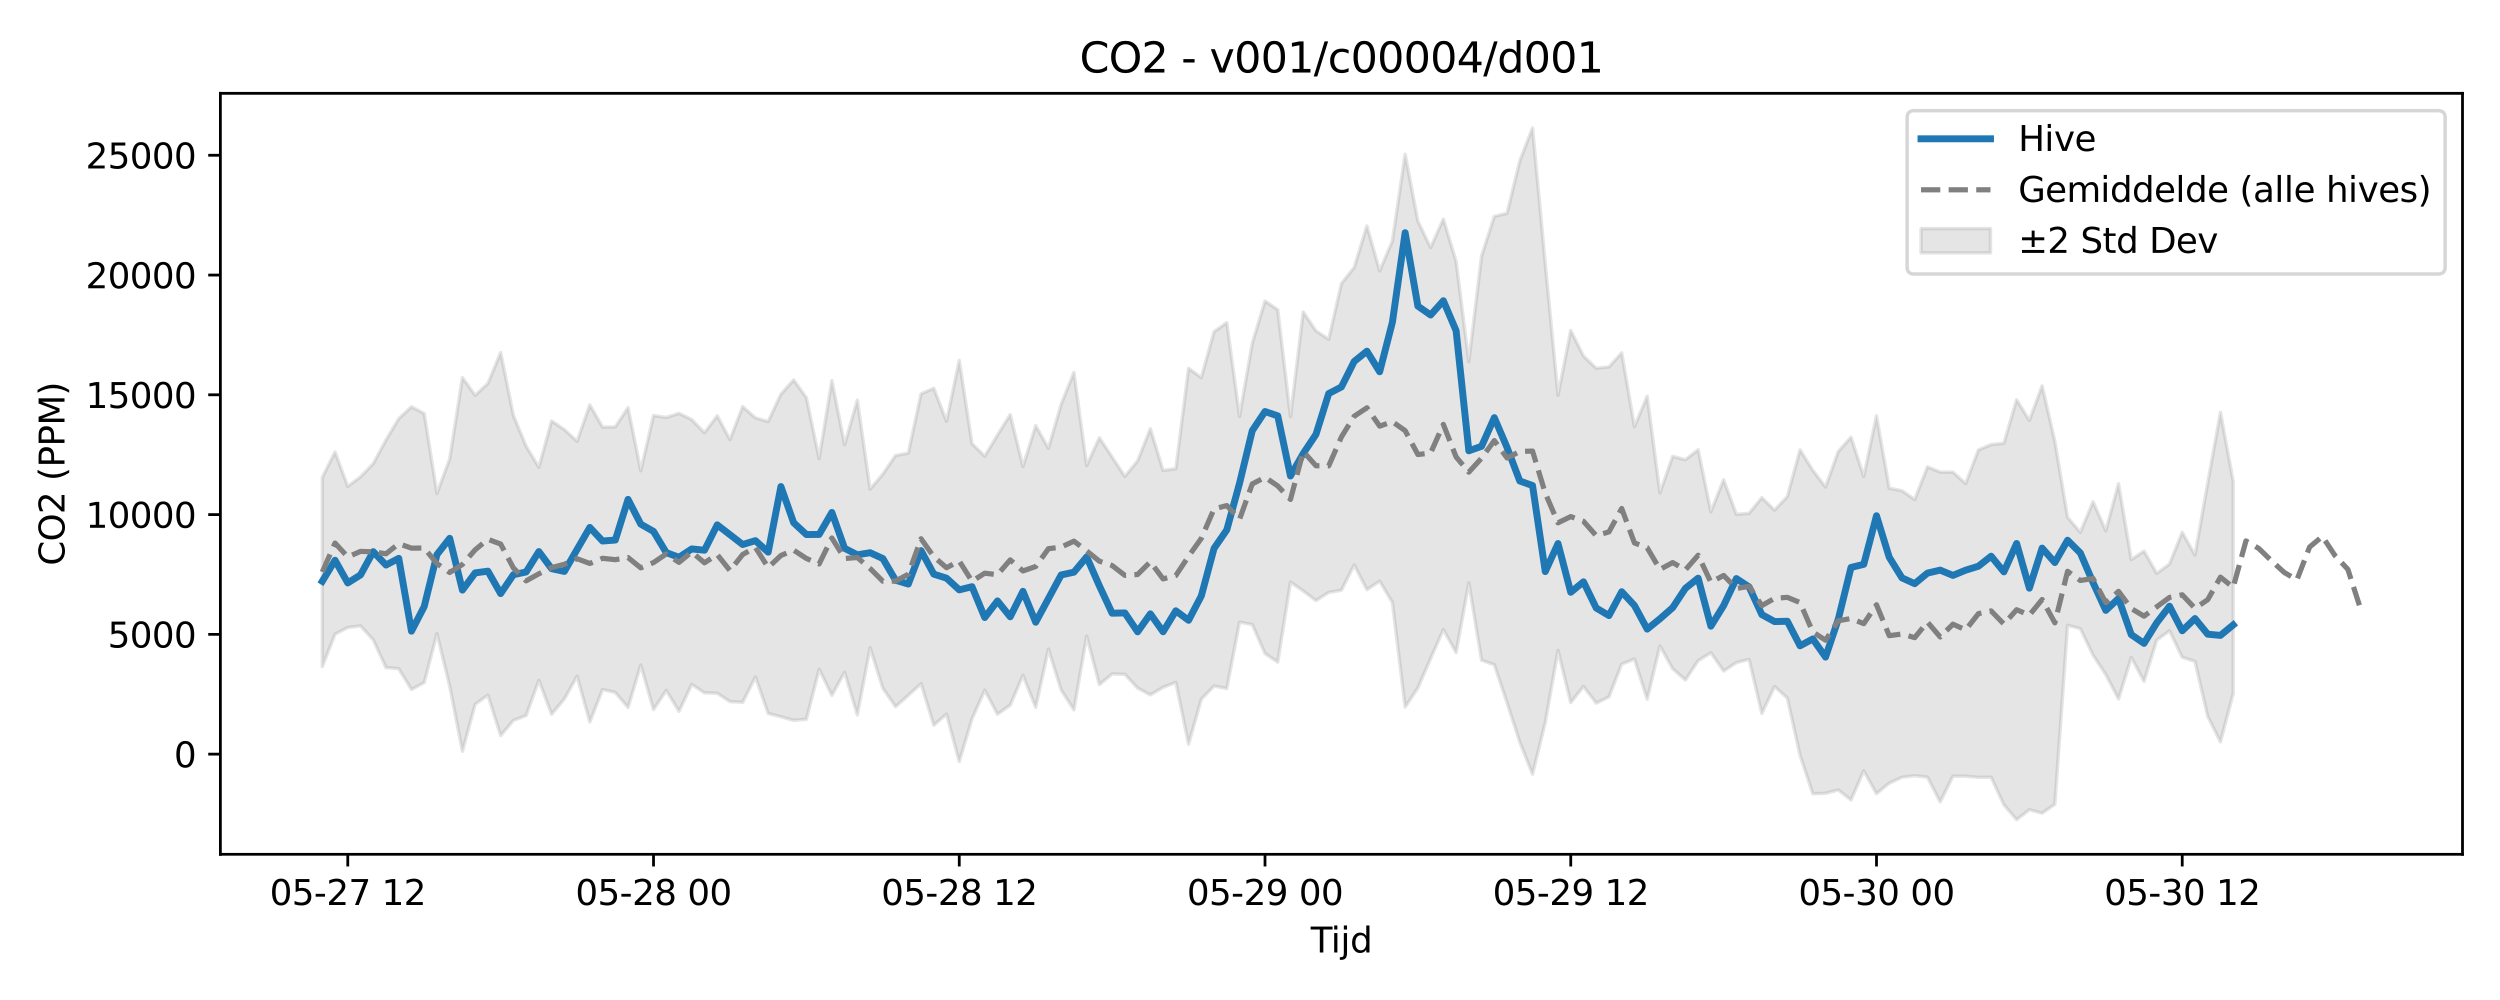 <?xml version="1.0" encoding="utf-8" standalone="no"?>
<!DOCTYPE svg PUBLIC "-//W3C//DTD SVG 1.1//EN"
  "http://www.w3.org/Graphics/SVG/1.1/DTD/svg11.dtd">
<svg xmlns:xlink="http://www.w3.org/1999/xlink" width="720pt" height="288pt" viewBox="0 0 720 288" xmlns="http://www.w3.org/2000/svg" version="1.1">
 <defs>
  <style type="text/css">*{stroke-linejoin: round; stroke-linecap: butt}</style>
 </defs>
 <g id="figure_1">
  <g id="patch_1">
   <path d="M 0 288 
L 720 288 
L 720 0 
L 0 0 
z
" style="fill: #ffffff"/>
  </g>
  <g id="axes_1">
   <g id="patch_2">
    <path d="M 63.47 246.04 
L 709.2 246.04 
L 709.2 26.88 
L 63.47 26.88 
z
" style="fill: #ffffff"/>
   </g>
   <g id="FillBetweenPolyCollection_1">
    <defs>
     <path id="m7112748ddb" d="M 92.821 -150.515 
L 92.821 -96.004 
L 96.49 -105.367 
L 100.159 -107.276 
L 103.828 -107.741 
L 107.497 -103.702 
L 111.166 -95.741 
L 114.835 -95.407 
L 118.504 -89.433 
L 122.173 -91.425 
L 125.842 -105.51 
L 129.511 -90.403 
L 133.179 -71.643 
L 136.848 -85.163 
L 140.517 -87.814 
L 144.186 -76.16 
L 147.855 -80.512 
L 151.524 -81.92 
L 155.193 -92.075 
L 158.862 -82.303 
L 162.531 -86.691 
L 166.2 -93.255 
L 169.869 -80.054 
L 173.538 -89.413 
L 177.207 -88.574 
L 180.875 -84.257 
L 184.544 -96.491 
L 188.213 -83.636 
L 191.882 -89.158 
L 195.551 -83.122 
L 199.22 -90.887 
L 202.889 -88.459 
L 206.558 -88.336 
L 210.227 -85.933 
L 213.896 -85.735 
L 217.565 -93.025 
L 221.234 -82.522 
L 224.903 -81.572 
L 228.571 -80.542 
L 232.24 -80.86 
L 235.909 -95.266 
L 239.578 -87.75 
L 243.247 -94.392 
L 246.916 -82.097 
L 250.585 -101.468 
L 254.254 -89.774 
L 257.923 -84.482 
L 261.592 -87.746 
L 265.261 -91.086 
L 268.93 -79.145 
L 272.598 -82.337 
L 276.267 -68.655 
L 279.936 -80.962 
L 283.605 -89.22 
L 287.274 -82.293 
L 290.943 -84.921 
L 294.612 -93.505 
L 298.281 -84.273 
L 301.95 -101.074 
L 305.619 -89.276 
L 309.288 -83.564 
L 312.957 -104.78 
L 316.626 -90.838 
L 320.294 -93.892 
L 323.963 -93.806 
L 327.632 -89.826 
L 331.301 -87.878 
L 334.97 -90.039 
L 338.639 -91.478 
L 342.308 -73.668 
L 345.977 -86.646 
L 349.646 -90.429 
L 353.315 -89.703 
L 356.984 -108.83 
L 360.653 -108.127 
L 364.321 -99.779 
L 367.99 -97.308 
L 371.659 -120.349 
L 375.328 -117.797 
L 378.997 -115.026 
L 382.666 -117.391 
L 386.335 -118.006 
L 390.004 -125.286 
L 393.673 -118.177 
L 397.342 -120.606 
L 401.011 -114.481 
L 404.68 -84.374 
L 408.349 -89.886 
L 412.017 -98.35 
L 415.686 -106.651 
L 419.355 -100.09 
L 423.024 -120.166 
L 426.693 -97.854 
L 430.362 -96.553 
L 434.031 -85.632 
L 437.7 -74.285 
L 441.369 -65.027 
L 445.038 -79.937 
L 448.707 -100.691 
L 452.376 -85.635 
L 456.044 -90.291 
L 459.713 -85.49 
L 463.382 -87.32 
L 467.051 -96.737 
L 470.72 -98.18 
L 474.389 -86.622 
L 478.058 -101.986 
L 481.727 -95.393 
L 485.396 -92.169 
L 489.065 -97.705 
L 492.734 -100.004 
L 496.403 -94.734 
L 500.072 -97.163 
L 503.74 -98.092 
L 507.409 -82.525 
L 511.078 -90.267 
L 514.747 -86.967 
L 518.416 -70.481 
L 522.085 -59.406 
L 525.754 -59.525 
L 529.423 -60.497 
L 533.092 -57.615 
L 536.761 -66.007 
L 540.43 -59.417 
L 544.099 -62.459 
L 547.768 -64.135 
L 551.436 -64.594 
L 555.105 -64.177 
L 558.774 -57.051 
L 562.443 -64.443 
L 566.112 -64.452 
L 569.781 -64.127 
L 573.45 -64.149 
L 577.119 -56.203 
L 580.788 -51.922 
L 584.457 -54.794 
L 588.126 -53.799 
L 591.795 -56.361 
L 595.463 -107.906 
L 599.132 -106.959 
L 602.801 -99.304 
L 606.47 -93.74 
L 610.139 -86.692 
L 613.808 -98.661 
L 617.477 -91.793 
L 621.146 -103.652 
L 624.815 -106.322 
L 628.484 -98.715 
L 632.153 -97.503 
L 635.822 -81.698 
L 639.491 -74.33 
L 643.159 -88.262 
L 643.159 -149.4 
L 643.159 -149.4 
L 639.491 -169.231 
L 635.822 -148.884 
L 632.153 -128.125 
L 628.484 -134.684 
L 624.815 -125.558 
L 621.146 -122.845 
L 617.477 -129.293 
L 613.808 -126.823 
L 610.139 -148.682 
L 606.47 -135.148 
L 602.801 -143.497 
L 599.132 -134.683 
L 595.463 -139.021 
L 591.795 -160.903 
L 588.126 -176.876 
L 584.457 -166.902 
L 580.788 -172.873 
L 577.119 -160.347 
L 573.45 -159.955 
L 569.781 -158.41 
L 566.112 -148.711 
L 562.443 -152.026 
L 558.774 -152.055 
L 555.105 -153.537 
L 551.436 -144.127 
L 547.768 -146.681 
L 544.099 -147.389 
L 540.43 -168.235 
L 536.761 -150.776 
L 533.092 -162.093 
L 529.423 -157.973 
L 525.754 -147.731 
L 522.085 -152.562 
L 518.416 -158.439 
L 514.747 -144.974 
L 511.078 -141.083 
L 507.409 -144.662 
L 503.74 -140.156 
L 500.072 -139.879 
L 496.403 -149.811 
L 492.734 -140.603 
L 489.065 -158.47 
L 485.396 -155.591 
L 481.727 -156.562 
L 478.058 -146.027 
L 474.389 -173.881 
L 470.72 -165.091 
L 467.051 -186.372 
L 463.382 -182.324 
L 459.713 -181.946 
L 456.044 -185.448 
L 452.376 -192.817 
L 448.707 -174.161 
L 445.038 -211.994 
L 441.369 -251.158 
L 437.7 -241.659 
L 434.031 -226.576 
L 430.362 -225.674 
L 426.693 -214.27 
L 423.024 -183.875 
L 419.355 -212.72 
L 415.686 -224.896 
L 412.017 -216.681 
L 408.349 -224.309 
L 404.68 -243.581 
L 401.011 -218.604 
L 397.342 -209.944 
L 393.673 -222.93 
L 390.004 -210.961 
L 386.335 -206.342 
L 382.666 -190.277 
L 378.997 -192.708 
L 375.328 -198.16 
L 371.659 -167.988 
L 367.99 -198.791 
L 364.321 -201.286 
L 360.653 -189.135 
L 356.984 -168.059 
L 353.315 -195.089 
L 349.646 -192.456 
L 345.977 -179.232 
L 342.308 -181.929 
L 338.639 -153.019 
L 334.97 -152.514 
L 331.301 -164.525 
L 327.632 -155.266 
L 323.963 -150.782 
L 320.294 -156.369 
L 316.626 -161.914 
L 312.957 -153.906 
L 309.288 -180.736 
L 305.619 -171.581 
L 301.95 -158.885 
L 298.281 -165.414 
L 294.612 -153.637 
L 290.943 -168.578 
L 287.274 -162.686 
L 283.605 -156.619 
L 279.936 -160.232 
L 276.267 -184.198 
L 272.598 -166.667 
L 268.93 -176.168 
L 265.261 -174.583 
L 261.592 -157.499 
L 257.923 -156.815 
L 254.254 -151.448 
L 250.585 -147.101 
L 246.916 -172.763 
L 243.247 -159.914 
L 239.578 -178.372 
L 235.909 -155.908 
L 232.24 -173.463 
L 228.571 -178.563 
L 224.903 -174.466 
L 221.234 -166.594 
L 217.565 -167.642 
L 213.896 -170.896 
L 210.227 -161.393 
L 206.558 -168.244 
L 202.889 -163.375 
L 199.22 -167.155 
L 195.551 -168.951 
L 191.882 -167.784 
L 188.213 -168.322 
L 184.544 -152.422 
L 180.875 -170.592 
L 177.207 -165.057 
L 173.538 -165.006 
L 169.869 -171.385 
L 166.2 -160.921 
L 162.531 -164.283 
L 158.862 -166.768 
L 155.193 -153.421 
L 151.524 -159.505 
L 147.855 -168.348 
L 144.186 -186.48 
L 140.517 -177.559 
L 136.848 -174.149 
L 133.179 -179.235 
L 129.511 -155.828 
L 125.842 -145.895 
L 122.173 -168.897 
L 118.504 -170.84 
L 114.835 -167.428 
L 111.166 -161.271 
L 107.497 -154.464 
L 103.828 -150.66 
L 100.159 -147.915 
L 96.49 -157.827 
L 92.821 -150.515 
z
" style="stroke: #808080; stroke-opacity: 0.2"/>
    </defs>
    <g clip-path="url(#p633226dda7)">
     <use xlink:href="#m7112748ddb" x="0" y="288" style="fill: #808080; fill-opacity: 0.2; stroke: #808080; stroke-opacity: 0.2"/>
    </g>
   </g>
   <g id="matplotlib.axis_1">
    <g id="xtick_1">
     <g id="line2d_1">
      <defs>
       <path id="m214308d0c4" d="M 0 0 
L 0 3.5 
" style="stroke: #000000; stroke-width: 0.8"/>
      </defs>
      <g>
       <use xlink:href="#m214308d0c4" x="100.159" y="246.04" style="stroke: #000000; stroke-width: 0.8"/>
      </g>
     </g>
     <g id="text_1">
      <!-- 05-27 12 -->
      <g transform="translate(77.679 260.638) scale(0.1 -0.1)">
       <defs>
        <path id="DejaVuSans-30" d="M 2034 4250 
Q 1547 4250 1301 3770 
Q 1056 3291 1056 2328 
Q 1056 1369 1301 889 
Q 1547 409 2034 409 
Q 2525 409 2770 889 
Q 3016 1369 3016 2328 
Q 3016 3291 2770 3770 
Q 2525 4250 2034 4250 
z
M 2034 4750 
Q 2819 4750 3233 4129 
Q 3647 3509 3647 2328 
Q 3647 1150 3233 529 
Q 2819 -91 2034 -91 
Q 1250 -91 836 529 
Q 422 1150 422 2328 
Q 422 3509 836 4129 
Q 1250 4750 2034 4750 
z
" transform="scale(0.016)"/>
        <path id="DejaVuSans-35" d="M 691 4666 
L 3169 4666 
L 3169 4134 
L 1269 4134 
L 1269 2991 
Q 1406 3038 1543 3061 
Q 1681 3084 1819 3084 
Q 2600 3084 3056 2656 
Q 3513 2228 3513 1497 
Q 3513 744 3044 326 
Q 2575 -91 1722 -91 
Q 1428 -91 1123 -41 
Q 819 9 494 109 
L 494 744 
Q 775 591 1075 516 
Q 1375 441 1709 441 
Q 2250 441 2565 725 
Q 2881 1009 2881 1497 
Q 2881 1984 2565 2268 
Q 2250 2553 1709 2553 
Q 1456 2553 1204 2497 
Q 953 2441 691 2322 
L 691 4666 
z
" transform="scale(0.016)"/>
        <path id="DejaVuSans-2d" d="M 313 2009 
L 1997 2009 
L 1997 1497 
L 313 1497 
L 313 2009 
z
" transform="scale(0.016)"/>
        <path id="DejaVuSans-32" d="M 1228 531 
L 3431 531 
L 3431 0 
L 469 0 
L 469 531 
Q 828 903 1448 1529 
Q 2069 2156 2228 2338 
Q 2531 2678 2651 2914 
Q 2772 3150 2772 3378 
Q 2772 3750 2511 3984 
Q 2250 4219 1831 4219 
Q 1534 4219 1204 4116 
Q 875 4013 500 3803 
L 500 4441 
Q 881 4594 1212 4672 
Q 1544 4750 1819 4750 
Q 2544 4750 2975 4387 
Q 3406 4025 3406 3419 
Q 3406 3131 3298 2873 
Q 3191 2616 2906 2266 
Q 2828 2175 2409 1742 
Q 1991 1309 1228 531 
z
" transform="scale(0.016)"/>
        <path id="DejaVuSans-37" d="M 525 4666 
L 3525 4666 
L 3525 4397 
L 1831 0 
L 1172 0 
L 2766 4134 
L 525 4134 
L 525 4666 
z
" transform="scale(0.016)"/>
        <path id="DejaVuSans-20" transform="scale(0.016)"/>
        <path id="DejaVuSans-31" d="M 794 531 
L 1825 531 
L 1825 4091 
L 703 3866 
L 703 4441 
L 1819 4666 
L 2450 4666 
L 2450 531 
L 3481 531 
L 3481 0 
L 794 0 
L 794 531 
z
" transform="scale(0.016)"/>
       </defs>
       <use xlink:href="#DejaVuSans-30"/>
       <use xlink:href="#DejaVuSans-35" transform="translate(63.623 0)"/>
       <use xlink:href="#DejaVuSans-2d" transform="translate(127.246 0)"/>
       <use xlink:href="#DejaVuSans-32" transform="translate(163.33 0)"/>
       <use xlink:href="#DejaVuSans-37" transform="translate(226.953 0)"/>
       <use xlink:href="#DejaVuSans-20" transform="translate(290.576 0)"/>
       <use xlink:href="#DejaVuSans-31" transform="translate(322.363 0)"/>
       <use xlink:href="#DejaVuSans-32" transform="translate(385.986 0)"/>
      </g>
     </g>
    </g>
    <g id="xtick_2">
     <g id="line2d_2">
      <g>
       <use xlink:href="#m214308d0c4" x="188.213" y="246.04" style="stroke: #000000; stroke-width: 0.8"/>
      </g>
     </g>
     <g id="text_2">
      <!-- 05-28 00 -->
      <g transform="translate(165.733 260.638) scale(0.1 -0.1)">
       <defs>
        <path id="DejaVuSans-38" d="M 2034 2216 
Q 1584 2216 1326 1975 
Q 1069 1734 1069 1313 
Q 1069 891 1326 650 
Q 1584 409 2034 409 
Q 2484 409 2743 651 
Q 3003 894 3003 1313 
Q 3003 1734 2745 1975 
Q 2488 2216 2034 2216 
z
M 1403 2484 
Q 997 2584 770 2862 
Q 544 3141 544 3541 
Q 544 4100 942 4425 
Q 1341 4750 2034 4750 
Q 2731 4750 3128 4425 
Q 3525 4100 3525 3541 
Q 3525 3141 3298 2862 
Q 3072 2584 2669 2484 
Q 3125 2378 3379 2068 
Q 3634 1759 3634 1313 
Q 3634 634 3220 271 
Q 2806 -91 2034 -91 
Q 1263 -91 848 271 
Q 434 634 434 1313 
Q 434 1759 690 2068 
Q 947 2378 1403 2484 
z
M 1172 3481 
Q 1172 3119 1398 2916 
Q 1625 2713 2034 2713 
Q 2441 2713 2670 2916 
Q 2900 3119 2900 3481 
Q 2900 3844 2670 4047 
Q 2441 4250 2034 4250 
Q 1625 4250 1398 4047 
Q 1172 3844 1172 3481 
z
" transform="scale(0.016)"/>
       </defs>
       <use xlink:href="#DejaVuSans-30"/>
       <use xlink:href="#DejaVuSans-35" transform="translate(63.623 0)"/>
       <use xlink:href="#DejaVuSans-2d" transform="translate(127.246 0)"/>
       <use xlink:href="#DejaVuSans-32" transform="translate(163.33 0)"/>
       <use xlink:href="#DejaVuSans-38" transform="translate(226.953 0)"/>
       <use xlink:href="#DejaVuSans-20" transform="translate(290.576 0)"/>
       <use xlink:href="#DejaVuSans-30" transform="translate(322.363 0)"/>
       <use xlink:href="#DejaVuSans-30" transform="translate(385.986 0)"/>
      </g>
     </g>
    </g>
    <g id="xtick_3">
     <g id="line2d_3">
      <g>
       <use xlink:href="#m214308d0c4" x="276.267" y="246.04" style="stroke: #000000; stroke-width: 0.8"/>
      </g>
     </g>
     <g id="text_3">
      <!-- 05-28 12 -->
      <g transform="translate(253.787 260.638) scale(0.1 -0.1)">
       <use xlink:href="#DejaVuSans-30"/>
       <use xlink:href="#DejaVuSans-35" transform="translate(63.623 0)"/>
       <use xlink:href="#DejaVuSans-2d" transform="translate(127.246 0)"/>
       <use xlink:href="#DejaVuSans-32" transform="translate(163.33 0)"/>
       <use xlink:href="#DejaVuSans-38" transform="translate(226.953 0)"/>
       <use xlink:href="#DejaVuSans-20" transform="translate(290.576 0)"/>
       <use xlink:href="#DejaVuSans-31" transform="translate(322.363 0)"/>
       <use xlink:href="#DejaVuSans-32" transform="translate(385.986 0)"/>
      </g>
     </g>
    </g>
    <g id="xtick_4">
     <g id="line2d_4">
      <g>
       <use xlink:href="#m214308d0c4" x="364.321" y="246.04" style="stroke: #000000; stroke-width: 0.8"/>
      </g>
     </g>
     <g id="text_4">
      <!-- 05-29 00 -->
      <g transform="translate(341.841 260.638) scale(0.1 -0.1)">
       <defs>
        <path id="DejaVuSans-39" d="M 703 97 
L 703 672 
Q 941 559 1184 500 
Q 1428 441 1663 441 
Q 2288 441 2617 861 
Q 2947 1281 2994 2138 
Q 2813 1869 2534 1725 
Q 2256 1581 1919 1581 
Q 1219 1581 811 2004 
Q 403 2428 403 3163 
Q 403 3881 828 4315 
Q 1253 4750 1959 4750 
Q 2769 4750 3195 4129 
Q 3622 3509 3622 2328 
Q 3622 1225 3098 567 
Q 2575 -91 1691 -91 
Q 1453 -91 1209 -44 
Q 966 3 703 97 
z
M 1959 2075 
Q 2384 2075 2632 2365 
Q 2881 2656 2881 3163 
Q 2881 3666 2632 3958 
Q 2384 4250 1959 4250 
Q 1534 4250 1286 3958 
Q 1038 3666 1038 3163 
Q 1038 2656 1286 2365 
Q 1534 2075 1959 2075 
z
" transform="scale(0.016)"/>
       </defs>
       <use xlink:href="#DejaVuSans-30"/>
       <use xlink:href="#DejaVuSans-35" transform="translate(63.623 0)"/>
       <use xlink:href="#DejaVuSans-2d" transform="translate(127.246 0)"/>
       <use xlink:href="#DejaVuSans-32" transform="translate(163.33 0)"/>
       <use xlink:href="#DejaVuSans-39" transform="translate(226.953 0)"/>
       <use xlink:href="#DejaVuSans-20" transform="translate(290.576 0)"/>
       <use xlink:href="#DejaVuSans-30" transform="translate(322.363 0)"/>
       <use xlink:href="#DejaVuSans-30" transform="translate(385.986 0)"/>
      </g>
     </g>
    </g>
    <g id="xtick_5">
     <g id="line2d_5">
      <g>
       <use xlink:href="#m214308d0c4" x="452.376" y="246.04" style="stroke: #000000; stroke-width: 0.8"/>
      </g>
     </g>
     <g id="text_5">
      <!-- 05-29 12 -->
      <g transform="translate(429.895 260.638) scale(0.1 -0.1)">
       <use xlink:href="#DejaVuSans-30"/>
       <use xlink:href="#DejaVuSans-35" transform="translate(63.623 0)"/>
       <use xlink:href="#DejaVuSans-2d" transform="translate(127.246 0)"/>
       <use xlink:href="#DejaVuSans-32" transform="translate(163.33 0)"/>
       <use xlink:href="#DejaVuSans-39" transform="translate(226.953 0)"/>
       <use xlink:href="#DejaVuSans-20" transform="translate(290.576 0)"/>
       <use xlink:href="#DejaVuSans-31" transform="translate(322.363 0)"/>
       <use xlink:href="#DejaVuSans-32" transform="translate(385.986 0)"/>
      </g>
     </g>
    </g>
    <g id="xtick_6">
     <g id="line2d_6">
      <g>
       <use xlink:href="#m214308d0c4" x="540.43" y="246.04" style="stroke: #000000; stroke-width: 0.8"/>
      </g>
     </g>
     <g id="text_6">
      <!-- 05-30 00 -->
      <g transform="translate(517.949 260.638) scale(0.1 -0.1)">
       <defs>
        <path id="DejaVuSans-33" d="M 2597 2516 
Q 3050 2419 3304 2112 
Q 3559 1806 3559 1356 
Q 3559 666 3084 287 
Q 2609 -91 1734 -91 
Q 1441 -91 1130 -33 
Q 819 25 488 141 
L 488 750 
Q 750 597 1062 519 
Q 1375 441 1716 441 
Q 2309 441 2620 675 
Q 2931 909 2931 1356 
Q 2931 1769 2642 2001 
Q 2353 2234 1838 2234 
L 1294 2234 
L 1294 2753 
L 1863 2753 
Q 2328 2753 2575 2939 
Q 2822 3125 2822 3475 
Q 2822 3834 2567 4026 
Q 2313 4219 1838 4219 
Q 1578 4219 1281 4162 
Q 984 4106 628 3988 
L 628 4550 
Q 988 4650 1302 4700 
Q 1616 4750 1894 4750 
Q 2613 4750 3031 4423 
Q 3450 4097 3450 3541 
Q 3450 3153 3228 2886 
Q 3006 2619 2597 2516 
z
" transform="scale(0.016)"/>
       </defs>
       <use xlink:href="#DejaVuSans-30"/>
       <use xlink:href="#DejaVuSans-35" transform="translate(63.623 0)"/>
       <use xlink:href="#DejaVuSans-2d" transform="translate(127.246 0)"/>
       <use xlink:href="#DejaVuSans-33" transform="translate(163.33 0)"/>
       <use xlink:href="#DejaVuSans-30" transform="translate(226.953 0)"/>
       <use xlink:href="#DejaVuSans-20" transform="translate(290.576 0)"/>
       <use xlink:href="#DejaVuSans-30" transform="translate(322.363 0)"/>
       <use xlink:href="#DejaVuSans-30" transform="translate(385.986 0)"/>
      </g>
     </g>
    </g>
    <g id="xtick_7">
     <g id="line2d_7">
      <g>
       <use xlink:href="#m214308d0c4" x="628.484" y="246.04" style="stroke: #000000; stroke-width: 0.8"/>
      </g>
     </g>
     <g id="text_7">
      <!-- 05-30 12 -->
      <g transform="translate(606.003 260.638) scale(0.1 -0.1)">
       <use xlink:href="#DejaVuSans-30"/>
       <use xlink:href="#DejaVuSans-35" transform="translate(63.623 0)"/>
       <use xlink:href="#DejaVuSans-2d" transform="translate(127.246 0)"/>
       <use xlink:href="#DejaVuSans-33" transform="translate(163.33 0)"/>
       <use xlink:href="#DejaVuSans-30" transform="translate(226.953 0)"/>
       <use xlink:href="#DejaVuSans-20" transform="translate(290.576 0)"/>
       <use xlink:href="#DejaVuSans-31" transform="translate(322.363 0)"/>
       <use xlink:href="#DejaVuSans-32" transform="translate(385.986 0)"/>
      </g>
     </g>
    </g>
    <g id="text_8">
     <!-- Tijd -->
     <g transform="translate(377.485 274.317) scale(0.1 -0.1)">
      <defs>
       <path id="DejaVuSans-54" d="M -19 4666 
L 3928 4666 
L 3928 4134 
L 2272 4134 
L 2272 0 
L 1638 0 
L 1638 4134 
L -19 4134 
L -19 4666 
z
" transform="scale(0.016)"/>
       <path id="DejaVuSans-69" d="M 603 3500 
L 1178 3500 
L 1178 0 
L 603 0 
L 603 3500 
z
M 603 4863 
L 1178 4863 
L 1178 4134 
L 603 4134 
L 603 4863 
z
" transform="scale(0.016)"/>
       <path id="DejaVuSans-6a" d="M 603 3500 
L 1178 3500 
L 1178 -63 
Q 1178 -731 923 -1031 
Q 669 -1331 103 -1331 
L -116 -1331 
L -116 -844 
L 38 -844 
Q 366 -844 484 -692 
Q 603 -541 603 -63 
L 603 3500 
z
M 603 4863 
L 1178 4863 
L 1178 4134 
L 603 4134 
L 603 4863 
z
" transform="scale(0.016)"/>
       <path id="DejaVuSans-64" d="M 2906 2969 
L 2906 4863 
L 3481 4863 
L 3481 0 
L 2906 0 
L 2906 525 
Q 2725 213 2448 61 
Q 2172 -91 1784 -91 
Q 1150 -91 751 415 
Q 353 922 353 1747 
Q 353 2572 751 3078 
Q 1150 3584 1784 3584 
Q 2172 3584 2448 3432 
Q 2725 3281 2906 2969 
z
M 947 1747 
Q 947 1113 1208 752 
Q 1469 391 1925 391 
Q 2381 391 2643 752 
Q 2906 1113 2906 1747 
Q 2906 2381 2643 2742 
Q 2381 3103 1925 3103 
Q 1469 3103 1208 2742 
Q 947 2381 947 1747 
z
" transform="scale(0.016)"/>
      </defs>
      <use xlink:href="#DejaVuSans-54"/>
      <use xlink:href="#DejaVuSans-69" transform="translate(57.959 0)"/>
      <use xlink:href="#DejaVuSans-6a" transform="translate(85.742 0)"/>
      <use xlink:href="#DejaVuSans-64" transform="translate(113.525 0)"/>
     </g>
    </g>
   </g>
   <g id="matplotlib.axis_2">
    <g id="ytick_1">
     <g id="line2d_8">
      <defs>
       <path id="m8d313da3dc" d="M 0 0 
L -3.5 0 
" style="stroke: #000000; stroke-width: 0.8"/>
      </defs>
      <g>
       <use xlink:href="#m8d313da3dc" x="63.47" y="217.188" style="stroke: #000000; stroke-width: 0.8"/>
      </g>
     </g>
     <g id="text_9">
      <!-- 0 -->
      <g transform="translate(50.108 220.987) scale(0.1 -0.1)">
       <use xlink:href="#DejaVuSans-30"/>
      </g>
     </g>
    </g>
    <g id="ytick_2">
     <g id="line2d_9">
      <g>
       <use xlink:href="#m8d313da3dc" x="63.47" y="182.695" style="stroke: #000000; stroke-width: 0.8"/>
      </g>
     </g>
     <g id="text_10">
      <!-- 5000 -->
      <g transform="translate(31.02 186.494) scale(0.1 -0.1)">
       <use xlink:href="#DejaVuSans-35"/>
       <use xlink:href="#DejaVuSans-30" transform="translate(63.623 0)"/>
       <use xlink:href="#DejaVuSans-30" transform="translate(127.246 0)"/>
       <use xlink:href="#DejaVuSans-30" transform="translate(190.869 0)"/>
      </g>
     </g>
    </g>
    <g id="ytick_3">
     <g id="line2d_10">
      <g>
       <use xlink:href="#m8d313da3dc" x="63.47" y="148.202" style="stroke: #000000; stroke-width: 0.8"/>
      </g>
     </g>
     <g id="text_11">
      <!-- 10000 -->
      <g transform="translate(24.657 152.001) scale(0.1 -0.1)">
       <use xlink:href="#DejaVuSans-31"/>
       <use xlink:href="#DejaVuSans-30" transform="translate(63.623 0)"/>
       <use xlink:href="#DejaVuSans-30" transform="translate(127.246 0)"/>
       <use xlink:href="#DejaVuSans-30" transform="translate(190.869 0)"/>
       <use xlink:href="#DejaVuSans-30" transform="translate(254.492 0)"/>
      </g>
     </g>
    </g>
    <g id="ytick_4">
     <g id="line2d_11">
      <g>
       <use xlink:href="#m8d313da3dc" x="63.47" y="113.708" style="stroke: #000000; stroke-width: 0.8"/>
      </g>
     </g>
     <g id="text_12">
      <!-- 15000 -->
      <g transform="translate(24.657 117.508) scale(0.1 -0.1)">
       <use xlink:href="#DejaVuSans-31"/>
       <use xlink:href="#DejaVuSans-35" transform="translate(63.623 0)"/>
       <use xlink:href="#DejaVuSans-30" transform="translate(127.246 0)"/>
       <use xlink:href="#DejaVuSans-30" transform="translate(190.869 0)"/>
       <use xlink:href="#DejaVuSans-30" transform="translate(254.492 0)"/>
      </g>
     </g>
    </g>
    <g id="ytick_5">
     <g id="line2d_12">
      <g>
       <use xlink:href="#m8d313da3dc" x="63.47" y="79.215" style="stroke: #000000; stroke-width: 0.8"/>
      </g>
     </g>
     <g id="text_13">
      <!-- 20000 -->
      <g transform="translate(24.657 83.014) scale(0.1 -0.1)">
       <use xlink:href="#DejaVuSans-32"/>
       <use xlink:href="#DejaVuSans-30" transform="translate(63.623 0)"/>
       <use xlink:href="#DejaVuSans-30" transform="translate(127.246 0)"/>
       <use xlink:href="#DejaVuSans-30" transform="translate(190.869 0)"/>
       <use xlink:href="#DejaVuSans-30" transform="translate(254.492 0)"/>
      </g>
     </g>
    </g>
    <g id="ytick_6">
     <g id="line2d_13">
      <g>
       <use xlink:href="#m8d313da3dc" x="63.47" y="44.722" style="stroke: #000000; stroke-width: 0.8"/>
      </g>
     </g>
     <g id="text_14">
      <!-- 25000 -->
      <g transform="translate(24.657 48.521) scale(0.1 -0.1)">
       <use xlink:href="#DejaVuSans-32"/>
       <use xlink:href="#DejaVuSans-35" transform="translate(63.623 0)"/>
       <use xlink:href="#DejaVuSans-30" transform="translate(127.246 0)"/>
       <use xlink:href="#DejaVuSans-30" transform="translate(190.869 0)"/>
       <use xlink:href="#DejaVuSans-30" transform="translate(254.492 0)"/>
      </g>
     </g>
    </g>
    <g id="text_15">
     <!-- CO2 (PPM) -->
     <g transform="translate(18.578 162.903) rotate(-90) scale(0.1 -0.1)">
      <defs>
       <path id="DejaVuSans-43" d="M 4122 4306 
L 4122 3641 
Q 3803 3938 3442 4084 
Q 3081 4231 2675 4231 
Q 1875 4231 1450 3742 
Q 1025 3253 1025 2328 
Q 1025 1406 1450 917 
Q 1875 428 2675 428 
Q 3081 428 3442 575 
Q 3803 722 4122 1019 
L 4122 359 
Q 3791 134 3420 21 
Q 3050 -91 2638 -91 
Q 1578 -91 968 557 
Q 359 1206 359 2328 
Q 359 3453 968 4101 
Q 1578 4750 2638 4750 
Q 3056 4750 3426 4639 
Q 3797 4528 4122 4306 
z
" transform="scale(0.016)"/>
       <path id="DejaVuSans-4f" d="M 2522 4238 
Q 1834 4238 1429 3725 
Q 1025 3213 1025 2328 
Q 1025 1447 1429 934 
Q 1834 422 2522 422 
Q 3209 422 3611 934 
Q 4013 1447 4013 2328 
Q 4013 3213 3611 3725 
Q 3209 4238 2522 4238 
z
M 2522 4750 
Q 3503 4750 4090 4092 
Q 4678 3434 4678 2328 
Q 4678 1225 4090 567 
Q 3503 -91 2522 -91 
Q 1538 -91 948 565 
Q 359 1222 359 2328 
Q 359 3434 948 4092 
Q 1538 4750 2522 4750 
z
" transform="scale(0.016)"/>
       <path id="DejaVuSans-28" d="M 1984 4856 
Q 1566 4138 1362 3434 
Q 1159 2731 1159 2009 
Q 1159 1288 1364 580 
Q 1569 -128 1984 -844 
L 1484 -844 
Q 1016 -109 783 600 
Q 550 1309 550 2009 
Q 550 2706 781 3412 
Q 1013 4119 1484 4856 
L 1984 4856 
z
" transform="scale(0.016)"/>
       <path id="DejaVuSans-50" d="M 1259 4147 
L 1259 2394 
L 2053 2394 
Q 2494 2394 2734 2622 
Q 2975 2850 2975 3272 
Q 2975 3691 2734 3919 
Q 2494 4147 2053 4147 
L 1259 4147 
z
M 628 4666 
L 2053 4666 
Q 2838 4666 3239 4311 
Q 3641 3956 3641 3272 
Q 3641 2581 3239 2228 
Q 2838 1875 2053 1875 
L 1259 1875 
L 1259 0 
L 628 0 
L 628 4666 
z
" transform="scale(0.016)"/>
       <path id="DejaVuSans-4d" d="M 628 4666 
L 1569 4666 
L 2759 1491 
L 3956 4666 
L 4897 4666 
L 4897 0 
L 4281 0 
L 4281 4097 
L 3078 897 
L 2444 897 
L 1241 4097 
L 1241 0 
L 628 0 
L 628 4666 
z
" transform="scale(0.016)"/>
       <path id="DejaVuSans-29" d="M 513 4856 
L 1013 4856 
Q 1481 4119 1714 3412 
Q 1947 2706 1947 2009 
Q 1947 1309 1714 600 
Q 1481 -109 1013 -844 
L 513 -844 
Q 928 -128 1133 580 
Q 1338 1288 1338 2009 
Q 1338 2731 1133 3434 
Q 928 4138 513 4856 
z
" transform="scale(0.016)"/>
      </defs>
      <use xlink:href="#DejaVuSans-43"/>
      <use xlink:href="#DejaVuSans-4f" transform="translate(69.824 0)"/>
      <use xlink:href="#DejaVuSans-32" transform="translate(148.535 0)"/>
      <use xlink:href="#DejaVuSans-20" transform="translate(212.158 0)"/>
      <use xlink:href="#DejaVuSans-28" transform="translate(243.945 0)"/>
      <use xlink:href="#DejaVuSans-50" transform="translate(282.959 0)"/>
      <use xlink:href="#DejaVuSans-50" transform="translate(343.262 0)"/>
      <use xlink:href="#DejaVuSans-4d" transform="translate(403.564 0)"/>
      <use xlink:href="#DejaVuSans-29" transform="translate(489.844 0)"/>
     </g>
    </g>
   </g>
   <g id="line2d_14">
    <path d="M 92.821 167.404 
L 96.49 161.357 
L 100.159 167.881 
L 103.828 165.577 
L 107.497 158.883 
L 111.166 162.73 
L 114.835 160.81 
L 118.504 181.775 
L 122.173 174.679 
L 125.842 159.715 
L 129.511 155.04 
L 133.179 169.942 
L 136.848 164.991 
L 140.517 164.498 
L 144.186 170.953 
L 147.855 165.517 
L 151.524 164.728 
L 155.193 158.86 
L 158.862 163.776 
L 162.531 164.572 
L 169.869 151.902 
L 173.538 155.815 
L 177.207 155.533 
L 180.875 143.828 
L 184.544 150.952 
L 188.213 153.047 
L 191.882 159.152 
L 195.551 160.504 
L 199.22 158.09 
L 202.889 158.462 
L 206.558 151.159 
L 213.896 156.82 
L 217.565 155.705 
L 221.234 159.021 
L 224.903 140.132 
L 228.571 150.547 
L 232.24 153.946 
L 235.909 153.916 
L 239.578 147.583 
L 243.247 157.917 
L 246.916 159.791 
L 250.585 159.18 
L 254.254 160.858 
L 257.923 167.108 
L 261.592 168.211 
L 265.261 158.581 
L 268.93 165.352 
L 272.598 166.508 
L 276.267 169.879 
L 279.936 168.969 
L 283.605 177.843 
L 287.274 173.071 
L 290.943 177.634 
L 294.612 170.303 
L 298.281 179.197 
L 305.619 165.584 
L 309.288 164.788 
L 312.957 160.394 
L 316.626 168.734 
L 320.294 176.606 
L 323.963 176.523 
L 327.632 181.961 
L 331.301 176.792 
L 334.97 181.941 
L 338.639 175.913 
L 342.308 178.645 
L 345.977 171.632 
L 349.646 157.938 
L 353.315 152.61 
L 356.984 139.19 
L 360.653 124.031 
L 364.321 118.519 
L 367.99 119.768 
L 371.659 137.081 
L 375.328 130.61 
L 378.997 125.105 
L 382.666 113.35 
L 386.335 111.432 
L 390.004 104.099 
L 393.673 101.144 
L 397.342 107.07 
L 401.011 92.796 
L 404.68 67.025 
L 408.349 88.163 
L 412.017 90.722 
L 415.686 86.617 
L 419.355 95.236 
L 423.024 129.83 
L 426.693 128.529 
L 430.362 120.29 
L 434.031 128.862 
L 437.7 138.53 
L 441.369 139.83 
L 445.038 164.616 
L 448.707 156.545 
L 452.376 170.572 
L 456.044 167.566 
L 459.713 175.106 
L 463.382 177.283 
L 467.051 170.424 
L 470.72 174.382 
L 474.389 181.182 
L 478.058 178.218 
L 481.727 175.003 
L 485.396 169.443 
L 489.065 166.515 
L 492.734 180.339 
L 496.403 174.403 
L 500.072 166.628 
L 503.74 169.035 
L 507.409 177.003 
L 511.078 179.011 
L 514.747 178.921 
L 518.416 185.992 
L 522.085 184.017 
L 525.754 189.242 
L 529.423 178.346 
L 533.092 163.427 
L 536.761 162.525 
L 540.43 148.537 
L 544.099 160.493 
L 547.768 166.432 
L 551.436 168.095 
L 555.105 165.053 
L 558.774 164.2 
L 562.443 165.717 
L 566.112 164.211 
L 569.781 163.075 
L 573.45 160.189 
L 577.119 164.696 
L 580.788 156.531 
L 584.457 169.394 
L 588.126 157.857 
L 591.795 162.008 
L 595.463 155.592 
L 599.132 159.242 
L 602.801 167.791 
L 606.47 175.782 
L 610.139 172.363 
L 613.808 182.78 
L 617.477 185.29 
L 621.146 179.356 
L 624.815 174.587 
L 628.484 181.653 
L 632.153 178.146 
L 635.822 182.647 
L 639.491 182.996 
L 643.159 179.977 
L 643.159 179.977 
" clip-path="url(#p633226dda7)" style="fill: none; stroke: #1f77b4; stroke-width: 2; stroke-linecap: square"/>
   </g>
   <g id="line2d_15">
    <path d="M 92.821 164.741 
L 96.49 156.403 
L 100.159 160.405 
L 103.828 158.799 
L 107.497 158.917 
L 111.166 159.494 
L 114.835 156.582 
L 118.504 157.864 
L 122.173 157.839 
L 125.842 162.297 
L 129.511 164.884 
L 133.179 162.561 
L 136.848 158.344 
L 140.517 155.314 
L 144.186 156.68 
L 147.855 163.57 
L 151.524 167.287 
L 155.193 165.252 
L 158.862 163.464 
L 162.531 162.513 
L 166.2 160.912 
L 169.869 162.28 
L 173.538 160.79 
L 177.207 161.185 
L 180.875 160.575 
L 184.544 163.543 
L 188.213 162.021 
L 191.882 159.529 
L 195.551 161.963 
L 199.22 158.979 
L 202.889 162.083 
L 206.558 159.71 
L 210.227 164.337 
L 213.896 159.685 
L 217.565 157.666 
L 221.234 163.442 
L 224.903 159.981 
L 228.571 158.447 
L 232.24 160.839 
L 235.909 162.413 
L 239.578 154.939 
L 243.247 160.847 
L 246.916 160.57 
L 250.585 163.715 
L 254.254 167.389 
L 257.923 167.352 
L 261.592 165.377 
L 265.261 155.165 
L 268.93 160.344 
L 272.598 163.498 
L 276.267 161.573 
L 279.936 167.403 
L 283.605 165.08 
L 287.274 165.511 
L 290.943 161.25 
L 294.612 164.429 
L 298.281 163.156 
L 301.95 158.02 
L 305.619 157.572 
L 309.288 155.85 
L 312.957 158.657 
L 316.626 161.624 
L 320.294 162.87 
L 323.963 165.706 
L 327.632 165.454 
L 331.301 161.798 
L 334.97 166.723 
L 338.639 165.751 
L 342.308 160.202 
L 345.977 155.061 
L 349.646 146.557 
L 353.315 145.604 
L 356.984 149.556 
L 360.653 139.369 
L 364.321 137.468 
L 367.99 139.95 
L 371.659 143.831 
L 375.328 130.021 
L 378.997 134.133 
L 382.666 134.166 
L 386.335 125.826 
L 390.004 119.877 
L 393.673 117.446 
L 397.342 122.725 
L 401.011 121.458 
L 404.68 124.022 
L 408.349 130.902 
L 412.017 130.485 
L 415.686 122.226 
L 419.355 131.595 
L 423.024 135.98 
L 426.693 131.938 
L 430.362 126.886 
L 434.031 131.896 
L 437.7 130.028 
L 441.369 129.908 
L 445.038 142.035 
L 448.707 150.574 
L 452.376 148.774 
L 456.044 150.13 
L 459.713 154.282 
L 463.382 153.178 
L 467.051 146.445 
L 470.72 156.364 
L 474.389 157.748 
L 478.058 163.994 
L 481.727 162.023 
L 485.396 164.12 
L 489.065 159.912 
L 492.734 167.697 
L 496.403 165.727 
L 500.072 169.479 
L 503.74 168.876 
L 507.409 174.406 
L 511.078 172.325 
L 514.747 172.03 
L 518.416 173.54 
L 522.085 182.016 
L 525.754 184.372 
L 529.423 178.765 
L 533.092 178.146 
L 536.761 179.608 
L 540.43 174.174 
L 544.099 183.076 
L 547.768 182.592 
L 551.436 183.639 
L 555.105 179.143 
L 558.774 183.447 
L 562.443 179.766 
L 566.112 181.419 
L 569.781 176.732 
L 573.45 175.948 
L 577.119 179.725 
L 580.788 175.602 
L 584.457 177.152 
L 588.126 172.662 
L 591.795 179.368 
L 595.463 164.536 
L 599.132 167.179 
L 602.801 166.6 
L 606.47 173.556 
L 610.139 170.313 
L 613.808 175.258 
L 617.477 177.457 
L 624.815 172.06 
L 628.484 171.301 
L 632.153 175.186 
L 635.822 172.709 
L 639.491 166.22 
L 643.159 169.169 
L 646.828 155.792 
L 650.497 157.936 
L 654.166 161.479 
L 657.835 164.848 
L 661.504 167.004 
L 665.173 157.533 
L 668.842 154.493 
L 672.511 160.056 
L 676.18 163.965 
L 679.849 175.375 
L 679.849 175.375 
" clip-path="url(#p633226dda7)" style="fill: none; stroke-dasharray: 5.55,2.4; stroke-dashoffset: 0; stroke: #808080; stroke-width: 1.5"/>
   </g>
   <g id="patch_3">
    <path d="M 63.47 246.04 
L 63.47 26.88 
" style="fill: none; stroke: #000000; stroke-width: 0.8; stroke-linejoin: miter; stroke-linecap: square"/>
   </g>
   <g id="patch_4">
    <path d="M 709.2 246.04 
L 709.2 26.88 
" style="fill: none; stroke: #000000; stroke-width: 0.8; stroke-linejoin: miter; stroke-linecap: square"/>
   </g>
   <g id="patch_5">
    <path d="M 63.47 246.04 
L 709.2 246.04 
" style="fill: none; stroke: #000000; stroke-width: 0.8; stroke-linejoin: miter; stroke-linecap: square"/>
   </g>
   <g id="patch_6">
    <path d="M 63.47 26.88 
L 709.2 26.88 
" style="fill: none; stroke: #000000; stroke-width: 0.8; stroke-linejoin: miter; stroke-linecap: square"/>
   </g>
   <g id="text_16">
    <!-- CO2 - v001/c00004/d001 -->
    <g transform="translate(310.932 20.88) scale(0.12 -0.12)">
     <defs>
      <path id="DejaVuSans-76" d="M 191 3500 
L 800 3500 
L 1894 563 
L 2988 3500 
L 3597 3500 
L 2284 0 
L 1503 0 
L 191 3500 
z
" transform="scale(0.016)"/>
      <path id="DejaVuSans-2f" d="M 1625 4666 
L 2156 4666 
L 531 -594 
L 0 -594 
L 1625 4666 
z
" transform="scale(0.016)"/>
      <path id="DejaVuSans-63" d="M 3122 3366 
L 3122 2828 
Q 2878 2963 2633 3030 
Q 2388 3097 2138 3097 
Q 1578 3097 1268 2742 
Q 959 2388 959 1747 
Q 959 1106 1268 751 
Q 1578 397 2138 397 
Q 2388 397 2633 464 
Q 2878 531 3122 666 
L 3122 134 
Q 2881 22 2623 -34 
Q 2366 -91 2075 -91 
Q 1284 -91 818 406 
Q 353 903 353 1747 
Q 353 2603 823 3093 
Q 1294 3584 2113 3584 
Q 2378 3584 2631 3529 
Q 2884 3475 3122 3366 
z
" transform="scale(0.016)"/>
      <path id="DejaVuSans-34" d="M 2419 4116 
L 825 1625 
L 2419 1625 
L 2419 4116 
z
M 2253 4666 
L 3047 4666 
L 3047 1625 
L 3713 1625 
L 3713 1100 
L 3047 1100 
L 3047 0 
L 2419 0 
L 2419 1100 
L 313 1100 
L 313 1709 
L 2253 4666 
z
" transform="scale(0.016)"/>
     </defs>
     <use xlink:href="#DejaVuSans-43"/>
     <use xlink:href="#DejaVuSans-4f" transform="translate(69.824 0)"/>
     <use xlink:href="#DejaVuSans-32" transform="translate(148.535 0)"/>
     <use xlink:href="#DejaVuSans-20" transform="translate(212.158 0)"/>
     <use xlink:href="#DejaVuSans-2d" transform="translate(243.945 0)"/>
     <use xlink:href="#DejaVuSans-20" transform="translate(280.029 0)"/>
     <use xlink:href="#DejaVuSans-76" transform="translate(311.816 0)"/>
     <use xlink:href="#DejaVuSans-30" transform="translate(370.996 0)"/>
     <use xlink:href="#DejaVuSans-30" transform="translate(434.619 0)"/>
     <use xlink:href="#DejaVuSans-31" transform="translate(498.242 0)"/>
     <use xlink:href="#DejaVuSans-2f" transform="translate(561.865 0)"/>
     <use xlink:href="#DejaVuSans-63" transform="translate(595.557 0)"/>
     <use xlink:href="#DejaVuSans-30" transform="translate(650.537 0)"/>
     <use xlink:href="#DejaVuSans-30" transform="translate(714.16 0)"/>
     <use xlink:href="#DejaVuSans-30" transform="translate(777.783 0)"/>
     <use xlink:href="#DejaVuSans-30" transform="translate(841.406 0)"/>
     <use xlink:href="#DejaVuSans-34" transform="translate(905.029 0)"/>
     <use xlink:href="#DejaVuSans-2f" transform="translate(968.652 0)"/>
     <use xlink:href="#DejaVuSans-64" transform="translate(1002.344 0)"/>
     <use xlink:href="#DejaVuSans-30" transform="translate(1065.82 0)"/>
     <use xlink:href="#DejaVuSans-30" transform="translate(1129.443 0)"/>
     <use xlink:href="#DejaVuSans-31" transform="translate(1193.066 0)"/>
    </g>
   </g>
   <g id="legend_1">
    <g id="patch_7">
     <path d="M 551.256 78.914 
L 702.2 78.914 
Q 704.2 78.914 704.2 76.914 
L 704.2 33.88 
Q 704.2 31.88 702.2 31.88 
L 551.256 31.88 
Q 549.256 31.88 549.256 33.88 
L 549.256 76.914 
Q 549.256 78.914 551.256 78.914 
z
" style="fill: #ffffff; opacity: 0.8; stroke: #cccccc; stroke-linejoin: miter"/>
    </g>
    <g id="line2d_16">
     <path d="M 553.256 39.978 
L 563.256 39.978 
L 573.256 39.978 
" style="fill: none; stroke: #1f77b4; stroke-width: 2; stroke-linecap: square"/>
    </g>
    <g id="text_17">
     <!-- Hive -->
     <g transform="translate(581.256 43.478) scale(0.1 -0.1)">
      <defs>
       <path id="DejaVuSans-48" d="M 628 4666 
L 1259 4666 
L 1259 2753 
L 3553 2753 
L 3553 4666 
L 4184 4666 
L 4184 0 
L 3553 0 
L 3553 2222 
L 1259 2222 
L 1259 0 
L 628 0 
L 628 4666 
z
" transform="scale(0.016)"/>
       <path id="DejaVuSans-65" d="M 3597 1894 
L 3597 1613 
L 953 1613 
Q 991 1019 1311 708 
Q 1631 397 2203 397 
Q 2534 397 2845 478 
Q 3156 559 3463 722 
L 3463 178 
Q 3153 47 2828 -22 
Q 2503 -91 2169 -91 
Q 1331 -91 842 396 
Q 353 884 353 1716 
Q 353 2575 817 3079 
Q 1281 3584 2069 3584 
Q 2775 3584 3186 3129 
Q 3597 2675 3597 1894 
z
M 3022 2063 
Q 3016 2534 2758 2815 
Q 2500 3097 2075 3097 
Q 1594 3097 1305 2825 
Q 1016 2553 972 2059 
L 3022 2063 
z
" transform="scale(0.016)"/>
      </defs>
      <use xlink:href="#DejaVuSans-48"/>
      <use xlink:href="#DejaVuSans-69" transform="translate(75.195 0)"/>
      <use xlink:href="#DejaVuSans-76" transform="translate(102.979 0)"/>
      <use xlink:href="#DejaVuSans-65" transform="translate(162.158 0)"/>
     </g>
    </g>
    <g id="line2d_17">
     <path d="M 553.256 54.657 
L 563.256 54.657 
L 573.256 54.657 
" style="fill: none; stroke-dasharray: 5.55,2.4; stroke-dashoffset: 0; stroke: #808080; stroke-width: 1.5"/>
    </g>
    <g id="text_18">
     <!-- Gemiddelde (alle hives) -->
     <g transform="translate(581.256 58.157) scale(0.1 -0.1)">
      <defs>
       <path id="DejaVuSans-47" d="M 3809 666 
L 3809 1919 
L 2778 1919 
L 2778 2438 
L 4434 2438 
L 4434 434 
Q 4069 175 3628 42 
Q 3188 -91 2688 -91 
Q 1594 -91 976 548 
Q 359 1188 359 2328 
Q 359 3472 976 4111 
Q 1594 4750 2688 4750 
Q 3144 4750 3555 4637 
Q 3966 4525 4313 4306 
L 4313 3634 
Q 3963 3931 3569 4081 
Q 3175 4231 2741 4231 
Q 1884 4231 1454 3753 
Q 1025 3275 1025 2328 
Q 1025 1384 1454 906 
Q 1884 428 2741 428 
Q 3075 428 3337 486 
Q 3600 544 3809 666 
z
" transform="scale(0.016)"/>
       <path id="DejaVuSans-6d" d="M 3328 2828 
Q 3544 3216 3844 3400 
Q 4144 3584 4550 3584 
Q 5097 3584 5394 3201 
Q 5691 2819 5691 2113 
L 5691 0 
L 5113 0 
L 5113 2094 
Q 5113 2597 4934 2840 
Q 4756 3084 4391 3084 
Q 3944 3084 3684 2787 
Q 3425 2491 3425 1978 
L 3425 0 
L 2847 0 
L 2847 2094 
Q 2847 2600 2669 2842 
Q 2491 3084 2119 3084 
Q 1678 3084 1418 2786 
Q 1159 2488 1159 1978 
L 1159 0 
L 581 0 
L 581 3500 
L 1159 3500 
L 1159 2956 
Q 1356 3278 1631 3431 
Q 1906 3584 2284 3584 
Q 2666 3584 2933 3390 
Q 3200 3197 3328 2828 
z
" transform="scale(0.016)"/>
       <path id="DejaVuSans-6c" d="M 603 4863 
L 1178 4863 
L 1178 0 
L 603 0 
L 603 4863 
z
" transform="scale(0.016)"/>
       <path id="DejaVuSans-61" d="M 2194 1759 
Q 1497 1759 1228 1600 
Q 959 1441 959 1056 
Q 959 750 1161 570 
Q 1363 391 1709 391 
Q 2188 391 2477 730 
Q 2766 1069 2766 1631 
L 2766 1759 
L 2194 1759 
z
M 3341 1997 
L 3341 0 
L 2766 0 
L 2766 531 
Q 2569 213 2275 61 
Q 1981 -91 1556 -91 
Q 1019 -91 701 211 
Q 384 513 384 1019 
Q 384 1609 779 1909 
Q 1175 2209 1959 2209 
L 2766 2209 
L 2766 2266 
Q 2766 2663 2505 2880 
Q 2244 3097 1772 3097 
Q 1472 3097 1187 3025 
Q 903 2953 641 2809 
L 641 3341 
Q 956 3463 1253 3523 
Q 1550 3584 1831 3584 
Q 2591 3584 2966 3190 
Q 3341 2797 3341 1997 
z
" transform="scale(0.016)"/>
       <path id="DejaVuSans-68" d="M 3513 2113 
L 3513 0 
L 2938 0 
L 2938 2094 
Q 2938 2591 2744 2837 
Q 2550 3084 2163 3084 
Q 1697 3084 1428 2787 
Q 1159 2491 1159 1978 
L 1159 0 
L 581 0 
L 581 4863 
L 1159 4863 
L 1159 2956 
Q 1366 3272 1645 3428 
Q 1925 3584 2291 3584 
Q 2894 3584 3203 3211 
Q 3513 2838 3513 2113 
z
" transform="scale(0.016)"/>
       <path id="DejaVuSans-73" d="M 2834 3397 
L 2834 2853 
Q 2591 2978 2328 3040 
Q 2066 3103 1784 3103 
Q 1356 3103 1142 2972 
Q 928 2841 928 2578 
Q 928 2378 1081 2264 
Q 1234 2150 1697 2047 
L 1894 2003 
Q 2506 1872 2764 1633 
Q 3022 1394 3022 966 
Q 3022 478 2636 193 
Q 2250 -91 1575 -91 
Q 1294 -91 989 -36 
Q 684 19 347 128 
L 347 722 
Q 666 556 975 473 
Q 1284 391 1588 391 
Q 1994 391 2212 530 
Q 2431 669 2431 922 
Q 2431 1156 2273 1281 
Q 2116 1406 1581 1522 
L 1381 1569 
Q 847 1681 609 1914 
Q 372 2147 372 2553 
Q 372 3047 722 3315 
Q 1072 3584 1716 3584 
Q 2034 3584 2315 3537 
Q 2597 3491 2834 3397 
z
" transform="scale(0.016)"/>
      </defs>
      <use xlink:href="#DejaVuSans-47"/>
      <use xlink:href="#DejaVuSans-65" transform="translate(77.49 0)"/>
      <use xlink:href="#DejaVuSans-6d" transform="translate(139.014 0)"/>
      <use xlink:href="#DejaVuSans-69" transform="translate(236.426 0)"/>
      <use xlink:href="#DejaVuSans-64" transform="translate(264.209 0)"/>
      <use xlink:href="#DejaVuSans-64" transform="translate(327.686 0)"/>
      <use xlink:href="#DejaVuSans-65" transform="translate(391.162 0)"/>
      <use xlink:href="#DejaVuSans-6c" transform="translate(452.686 0)"/>
      <use xlink:href="#DejaVuSans-64" transform="translate(480.469 0)"/>
      <use xlink:href="#DejaVuSans-65" transform="translate(543.945 0)"/>
      <use xlink:href="#DejaVuSans-20" transform="translate(605.469 0)"/>
      <use xlink:href="#DejaVuSans-28" transform="translate(637.256 0)"/>
      <use xlink:href="#DejaVuSans-61" transform="translate(676.27 0)"/>
      <use xlink:href="#DejaVuSans-6c" transform="translate(737.549 0)"/>
      <use xlink:href="#DejaVuSans-6c" transform="translate(765.332 0)"/>
      <use xlink:href="#DejaVuSans-65" transform="translate(793.115 0)"/>
      <use xlink:href="#DejaVuSans-20" transform="translate(854.639 0)"/>
      <use xlink:href="#DejaVuSans-68" transform="translate(886.426 0)"/>
      <use xlink:href="#DejaVuSans-69" transform="translate(949.805 0)"/>
      <use xlink:href="#DejaVuSans-76" transform="translate(977.588 0)"/>
      <use xlink:href="#DejaVuSans-65" transform="translate(1036.768 0)"/>
      <use xlink:href="#DejaVuSans-73" transform="translate(1098.291 0)"/>
      <use xlink:href="#DejaVuSans-29" transform="translate(1150.391 0)"/>
     </g>
    </g>
    <g id="patch_8">
     <path d="M 553.256 72.835 
L 573.256 72.835 
L 573.256 65.835 
L 553.256 65.835 
z
" style="fill: #808080; fill-opacity: 0.2; stroke: #808080; stroke-opacity: 0.2; stroke-linejoin: miter"/>
    </g>
    <g id="text_19">
     <!-- ±2 Std Dev -->
     <g transform="translate(581.256 72.835) scale(0.1 -0.1)">
      <defs>
       <path id="DejaVuSans-b1" d="M 2944 4013 
L 2944 2803 
L 4684 2803 
L 4684 2272 
L 2944 2272 
L 2944 1063 
L 2419 1063 
L 2419 2272 
L 678 2272 
L 678 2803 
L 2419 2803 
L 2419 4013 
L 2944 4013 
z
M 678 531 
L 4684 531 
L 4684 0 
L 678 0 
L 678 531 
z
" transform="scale(0.016)"/>
       <path id="DejaVuSans-53" d="M 3425 4513 
L 3425 3897 
Q 3066 4069 2747 4153 
Q 2428 4238 2131 4238 
Q 1616 4238 1336 4038 
Q 1056 3838 1056 3469 
Q 1056 3159 1242 3001 
Q 1428 2844 1947 2747 
L 2328 2669 
Q 3034 2534 3370 2195 
Q 3706 1856 3706 1288 
Q 3706 609 3251 259 
Q 2797 -91 1919 -91 
Q 1588 -91 1214 -16 
Q 841 59 441 206 
L 441 856 
Q 825 641 1194 531 
Q 1563 422 1919 422 
Q 2459 422 2753 634 
Q 3047 847 3047 1241 
Q 3047 1584 2836 1778 
Q 2625 1972 2144 2069 
L 1759 2144 
Q 1053 2284 737 2584 
Q 422 2884 422 3419 
Q 422 4038 858 4394 
Q 1294 4750 2059 4750 
Q 2388 4750 2728 4690 
Q 3069 4631 3425 4513 
z
" transform="scale(0.016)"/>
       <path id="DejaVuSans-74" d="M 1172 4494 
L 1172 3500 
L 2356 3500 
L 2356 3053 
L 1172 3053 
L 1172 1153 
Q 1172 725 1289 603 
Q 1406 481 1766 481 
L 2356 481 
L 2356 0 
L 1766 0 
Q 1100 0 847 248 
Q 594 497 594 1153 
L 594 3053 
L 172 3053 
L 172 3500 
L 594 3500 
L 594 4494 
L 1172 4494 
z
" transform="scale(0.016)"/>
       <path id="DejaVuSans-44" d="M 1259 4147 
L 1259 519 
L 2022 519 
Q 2988 519 3436 956 
Q 3884 1394 3884 2338 
Q 3884 3275 3436 3711 
Q 2988 4147 2022 4147 
L 1259 4147 
z
M 628 4666 
L 1925 4666 
Q 3281 4666 3915 4102 
Q 4550 3538 4550 2338 
Q 4550 1131 3912 565 
Q 3275 0 1925 0 
L 628 0 
L 628 4666 
z
" transform="scale(0.016)"/>
      </defs>
      <use xlink:href="#DejaVuSans-b1"/>
      <use xlink:href="#DejaVuSans-32" transform="translate(83.789 0)"/>
      <use xlink:href="#DejaVuSans-20" transform="translate(147.412 0)"/>
      <use xlink:href="#DejaVuSans-53" transform="translate(179.199 0)"/>
      <use xlink:href="#DejaVuSans-74" transform="translate(242.676 0)"/>
      <use xlink:href="#DejaVuSans-64" transform="translate(281.885 0)"/>
      <use xlink:href="#DejaVuSans-20" transform="translate(345.361 0)"/>
      <use xlink:href="#DejaVuSans-44" transform="translate(377.148 0)"/>
      <use xlink:href="#DejaVuSans-65" transform="translate(454.15 0)"/>
      <use xlink:href="#DejaVuSans-76" transform="translate(515.674 0)"/>
     </g>
    </g>
   </g>
  </g>
 </g>
 <defs>
  <clipPath id="p633226dda7">
   <rect x="63.47" y="26.88" width="645.73" height="219.16"/>
  </clipPath>
 </defs>
</svg>
